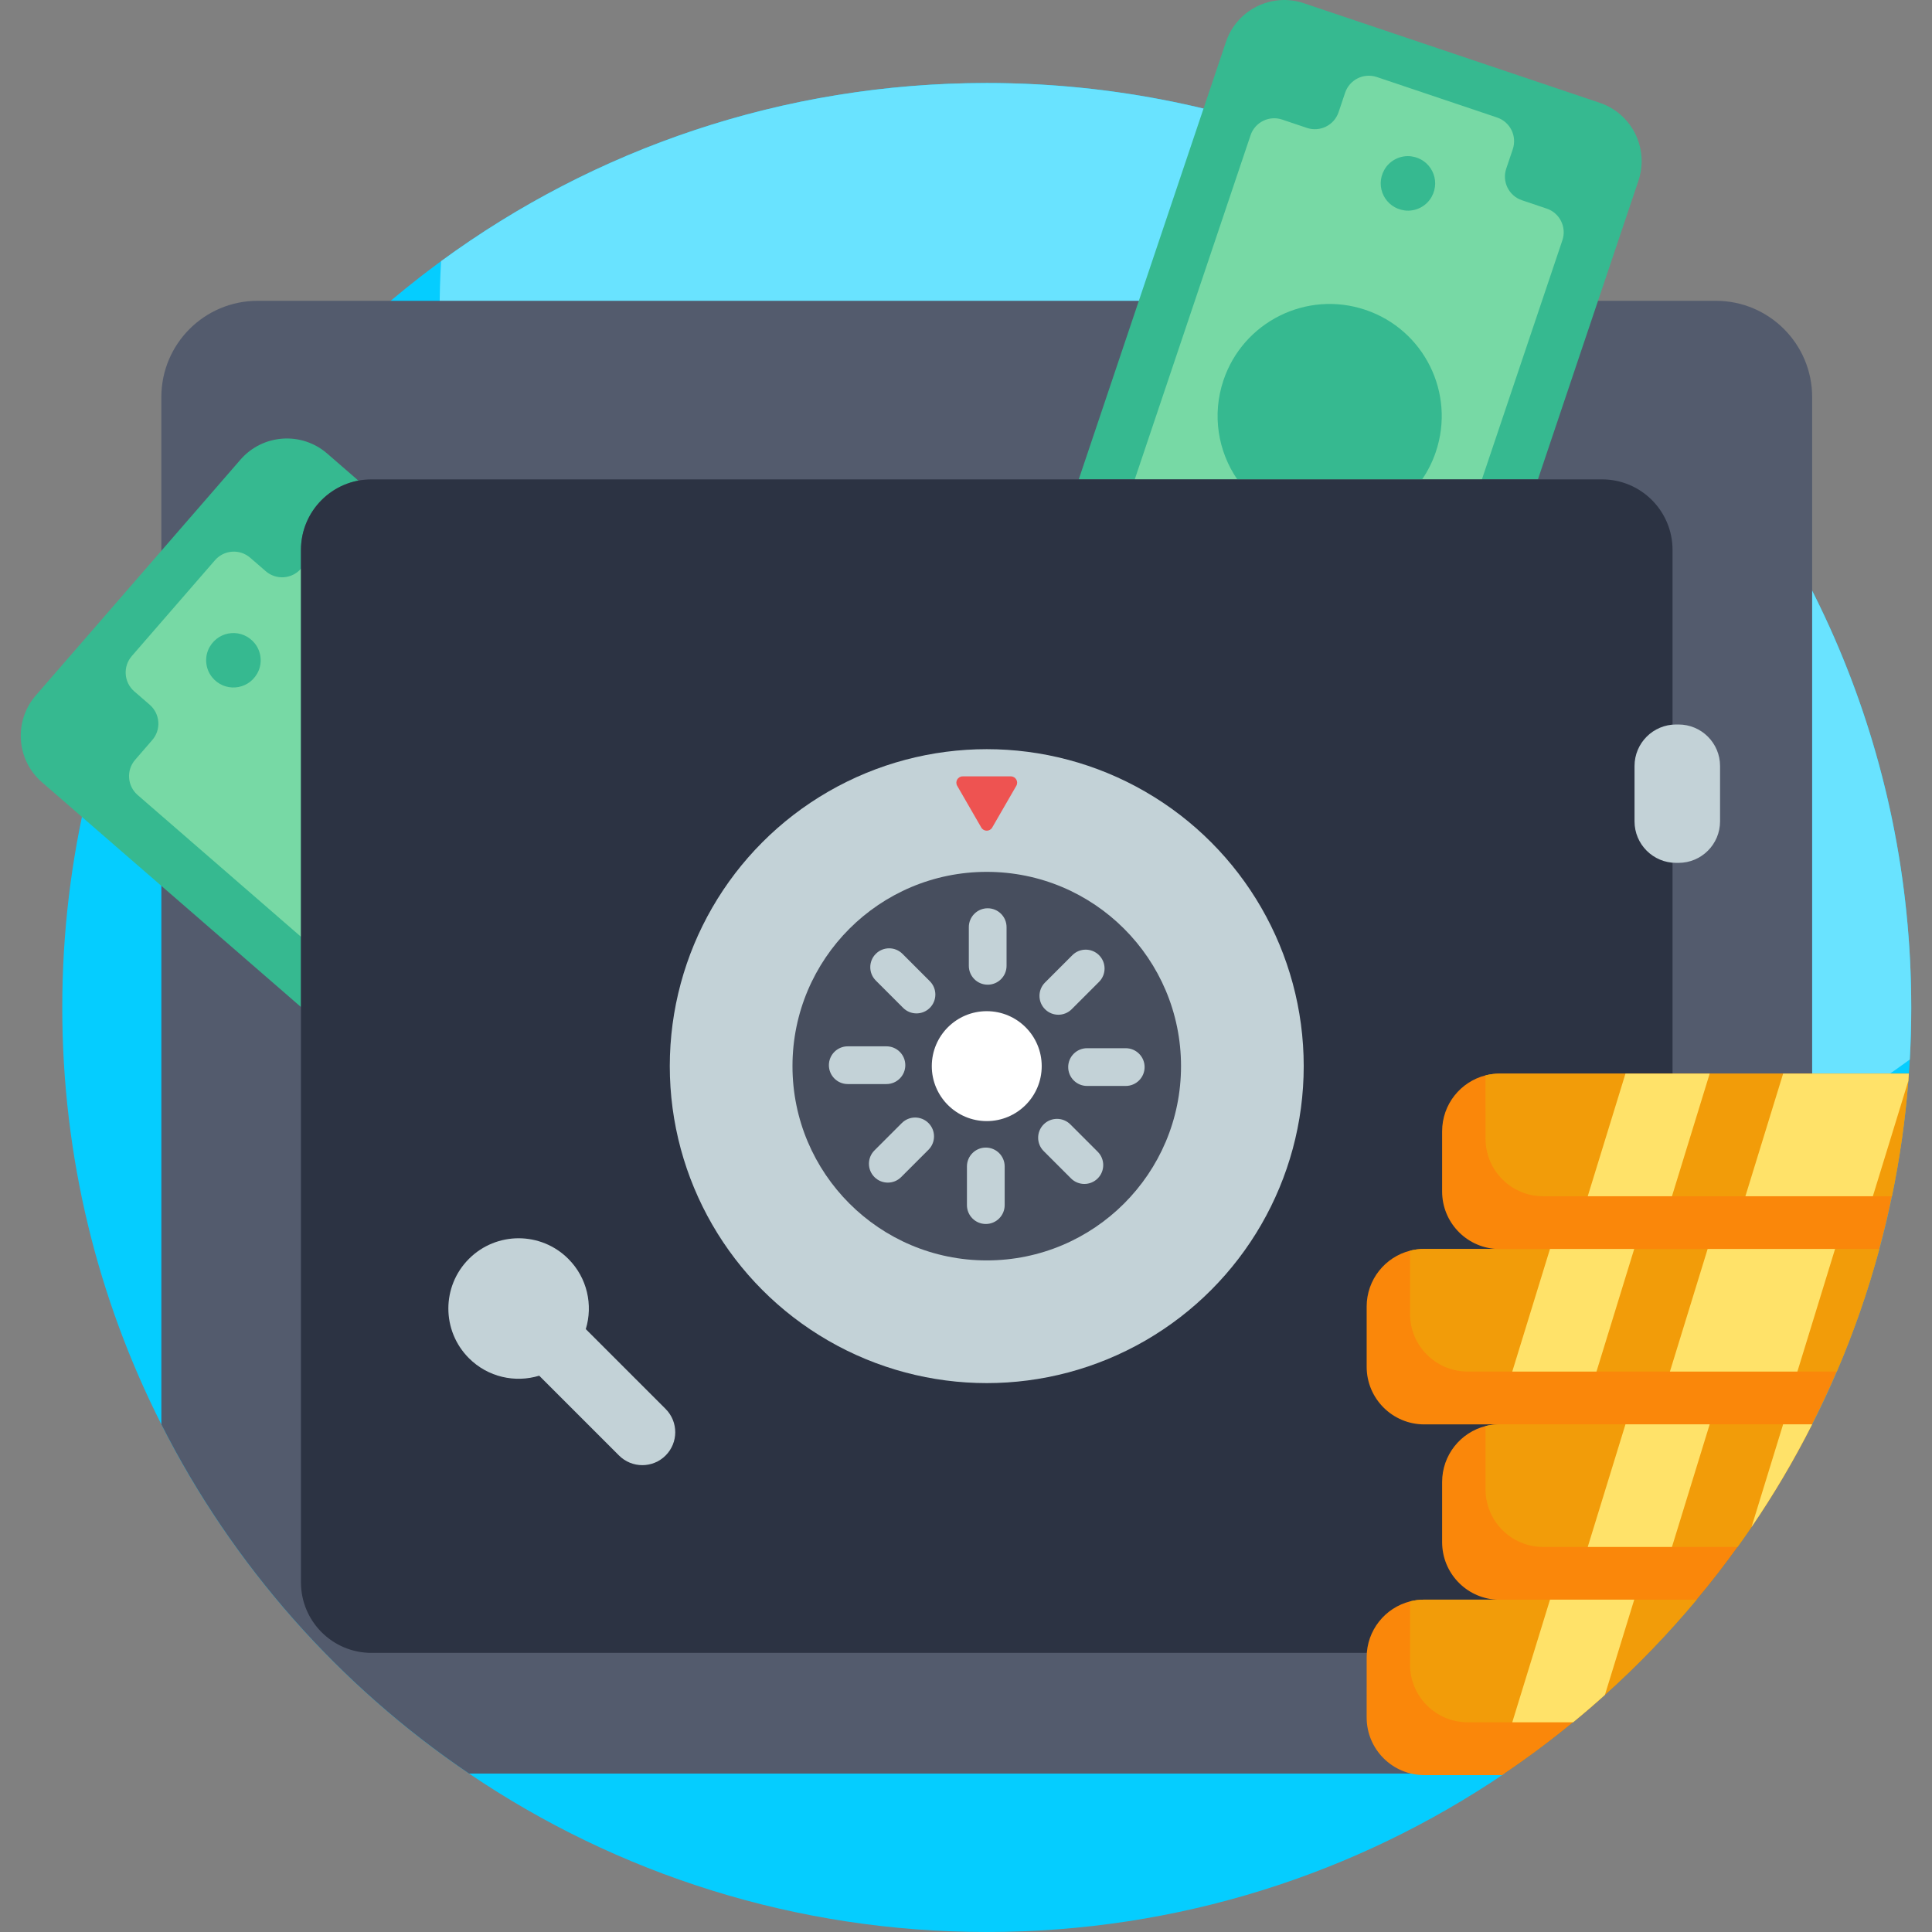 <svg xmlns="http://www.w3.org/2000/svg" enable-background="new 0 0 512 512" viewBox="0 0 512 512" id="safe-box">
  <rect x="0" y="0" width="512" height="512" fill="#808080" stroke="none"/>
  <path fill="#05CDFF" d="M506.499,267c0,39.75-9.46,77.28-26.26,110.47c-18.91,37.36-47.1,69.23-81.56,92.55
		c-39.14,26.5-86.35,41.98-137.18,41.98s-98.04-15.48-137.18-41.98c-34.46-23.32-62.65-55.19-81.56-92.55
		c-16.8-33.19-26.26-70.72-26.26-110.47s9.46-77.28,26.26-110.47c14.95-29.54,35.71-55.64,60.77-76.81
		C146.179,43.71,201.299,22,261.499,22s115.32,21.71,157.97,57.72c25.06,21.17,45.82,47.27,60.77,76.81
		C497.039,189.72,506.499,227.25,506.499,267z"></path>
  <path fill="#69E3FF" d="M506.499,267c0,4.63-0.13,9.22-0.39,13.79c-40.53,29.69-90.52,47.21-144.61,47.21
			c-135.31,0-245-109.69-245-245c0-4.63,0.13-9.22,0.39-13.79C157.419,39.52,207.409,22,261.499,22
			C396.809,22,506.499,131.69,506.499,267z"></path>
  <path fill="#535B6D" d="M480.239,105.23v272.24c-18.91,37.36-47.1,69.23-81.56,92.55h-274.36c-34.46-23.32-62.65-55.19-81.56-92.55
		V105.23c0-14.09,11.42-25.51,25.51-25.51h386.46C468.819,79.72,480.239,91.14,480.239,105.23z"></path>
  <path fill="#36B990" d="M434.199,47.9l-26.63,79.14h-121.69l39.01-115.93c2.87-8.53,12.12-13.13,20.66-10.25l78.39,26.38
			C432.479,30.11,437.069,39.36,434.199,47.9z"></path>
  <path fill="#77D9A5" d="M414.049,63.67l-21.33,63.37h-92l30.69-91.19c1.16-3.46,4.92-5.33,8.38-4.16l6.56,2.21
			c3.46,1.16,7.22-0.7,8.39-4.17l1.73-5.15c1.17-3.47,4.92-5.33,8.39-4.17l31.88,10.73c3.47,1.17,5.33,4.92,4.17,8.39l-1.74,5.16
			c-1.17,3.46,0.7,7.22,4.17,8.38l6.55,2.21C413.359,56.45,415.219,60.2,414.049,63.67z"></path>
  <path fill="#36B990" d="M372.226 55.765c-5.127-.689-7.897-6.219-5.38-10.738 1.407-2.525 4.302-3.976 7.167-3.591 5.127.689 7.897 6.219 5.38 10.738C377.986 54.699 375.091 56.15 372.226 55.765zM380.519 119.72c-.89 2.66-2.13 5.11-3.64 7.32h-48.99c-5.09-7.43-6.75-17.07-3.66-26.26 5.23-15.54 22.07-23.9 37.61-18.67C377.389 87.34 385.749 104.18 380.519 119.72zM94.979 127.37c-8.66 1.61-15.22 9.22-15.22 18.35v121.15l-68.64-59.57c-6.8-5.9-7.53-16.2-1.63-23.01l54.22-62.46c5.9-6.81 16.2-7.54 23.01-1.63L94.979 127.37z"></path>
  <path fill="#77D9A5" d="M79.759,150.71v97.54l-43.28-37.56c-2.76-2.4-3.06-6.58-0.66-9.34l4.53-5.23c2.4-2.76,2.1-6.94-0.66-9.34
			l-4.11-3.56c-2.76-2.4-3.05-6.58-0.66-9.35l22.05-25.4c2.4-2.76,6.58-3.06,9.34-0.66l4.11,3.56
			C73.179,153.77,77.369,153.47,79.759,150.71z"></path>
  <path fill="#36B990" d="M55.571,171.428c2.587-4.48,8.755-4.939,11.977-0.891c1.8,2.261,2.041,5.491,0.595,7.994
				c-2.587,4.48-8.755,4.939-11.977,0.891C54.366,177.161,54.125,173.931,55.571,171.428z"></path>
  <path fill="#2C3343" d="M424.556,438.032H98.442c-10.318,0-18.683-8.364-18.683-18.683V145.724
		c0-10.318,8.364-18.683,18.683-18.683h326.114c10.318,0,18.683,8.364,18.683,18.683V419.35
		C443.239,429.668,434.874,438.032,424.556,438.032z"></path>
  <path fill="#C3D2D7" d="M444.833 228.667h-.667c-6.075 0-11-4.925-11-11V203c0-6.075 4.925-11 11-11h.667c6.075 0 11 4.925 11 11v14.667C455.833 223.742 450.908 228.667 444.833 228.667zM150.607 333.608c-7.272-7.272-19.061-7.272-26.333 0-7.271 7.271-7.272 19.061 0 26.333 5.04 5.04 12.25 6.58 18.622 4.633l21.151 21.151c3.409 3.409 8.935 3.409 12.343 0 3.409-3.409 3.409-8.935 0-12.343L155.24 352.23C157.187 345.858 155.647 338.649 150.607 333.608z"></path>
  <circle cx="261.499" cy="282.537" r="84" fill="#C3D2D7"></circle>
  <circle cx="261.499" cy="282.537" r="51.484" fill="#474E5E"></circle>
  <circle cx="261.499" cy="282.537" r="14.565" fill="#FFF"></circle>
  <g>
    <path fill="#C3D2D7" d="M261.749 260.953c-2.762 0-5-2.239-5-5v-10.25c0-2.761 2.238-5 5-5s5 2.239 5 5v10.25C266.749 258.715 264.511 260.953 261.749 260.953zM276.938 267.452c-1.953-1.953-1.952-5.119 0-7.071l7.248-7.248c1.952-1.952 5.118-1.953 7.071 0 1.953 1.953 1.952 5.119 0 7.071l-7.248 7.248C282.056 269.404 278.891 269.405 276.938 267.452zM283.083 282.787c0-2.762 2.239-5 5-5h10.25c2.761 0 5 2.238 5 5s-2.239 5-5 5h-10.25C285.321 287.787 283.083 285.548 283.083 282.787zM276.584 297.975c1.953-1.953 5.119-1.952 7.071 0l7.248 7.248c1.952 1.952 1.953 5.118 0 7.071-1.953 1.953-5.119 1.952-7.071 0l-7.248-7.248C274.632 303.094 274.631 299.928 276.584 297.975zM261.249 304.12c2.762 0 5 2.239 5 5v10.25c0 2.761-2.238 5-5 5s-5-2.239-5-5v-10.25C256.249 306.359 258.488 304.12 261.249 304.12zM246.061 297.622c1.953 1.953 1.952 5.119 0 7.071l-7.248 7.248c-1.952 1.952-5.118 1.953-7.071 0-1.953-1.953-1.952-5.119 0-7.071l7.248-7.248C240.942 295.669 244.108 295.669 246.061 297.622zM239.916 282.287c0 2.762-2.239 5-5 5h-10.25c-2.761 0-5-2.238-5-5s2.239-5 5-5h10.25C237.677 277.287 239.916 279.525 239.916 282.287zM246.414 267.098c-1.953 1.953-5.119 1.952-7.071 0l-7.248-7.248c-1.952-1.952-1.953-5.118 0-7.071 1.953-1.953 5.119-1.952 7.071 0l7.248 7.248C248.367 261.98 248.367 265.145 246.414 267.098z"></path>
  </g>
  <path fill="#EE5351" d="M269.328,208.254l-6.381,11.051c-0.644,1.115-2.253,1.115-2.897,0l-6.381-11.051
		c-0.644-1.115,0.161-2.509,1.448-2.509h12.761C269.167,205.746,269.972,207.139,269.328,208.254z"></path>
  <g>
    <path fill="#FA870A" d="M505.869,284.52c-0.04,0.64-0.09,1.28-0.14,1.92v0.01c-0.81,10.39-2.28,20.59-4.35,30.57
				c-0.97,4.72-2.09,9.39-3.34,14h-100.59c-0.35,0-0.7-0.01-1.04-0.04c-7.95-0.53-14.23-7.14-14.23-15.23V299.8
				c0-7.15,4.9-13.15,11.52-14.82c1.2-0.3,2.46-0.46,3.75-0.46H505.869z"></path>
    <path fill="#F29C09" d="M505.869,284.52c-0.04,0.64-0.09,1.28-0.14,1.92v0.01c-0.81,10.39-2.28,20.59-4.35,30.57h-92.43
				c-8.43,0-15.27-6.83-15.27-15.27V285.8c0-0.27,0.01-0.55,0.02-0.82c1.2-0.3,2.46-0.46,3.75-0.46H505.869z"></path>
    <polygon fill="#FFE269" points="453.086 284.521 443.086 317.021 420.766 317.021 430.766 284.521"></polygon>
    <path fill="#FFE269" d="M505.869,284.52c-0.04,0.64-0.09,1.28-0.14,1.92v0.01l-9.4,30.57h-33.78l10-32.5H505.869z"></path>
    <g>
      <path fill="#FA870A" d="M498.039,331.03c-3.01,11.15-6.78,21.99-11.27,32.45c-2.03,4.74-4.21,9.4-6.53,13.98
				c0,0.01,0,0.02-0.01,0.02h-102.78c-8.43,0-15.27-6.83-15.27-15.27v-15.95c0-7.15,4.9-13.15,11.52-14.82
				c1.2-0.3,2.46-0.46,3.75-0.46h119.45c0.35,0,0.7,0.01,1.05,0.04C497.979,331.02,498.009,331.02,498.039,331.03z"></path>
      <path fill="#F29C09" d="M498.039,331.03c-3.01,11.15-6.78,21.99-11.27,32.45h-97.82c-8.43,0-15.27-6.83-15.27-15.27v-15.95
				c0-0.27,0.01-0.55,0.02-0.82c1.2-0.3,2.46-0.46,3.75-0.46h119.45c0.35,0,0.7,0.01,1.05,0.04
				C497.979,331.02,498.009,331.02,498.039,331.03z"></path>
      <polygon fill="#FFE269" points="433.086 330.979 423.086 363.479 400.766 363.479 410.766 330.979"></polygon>
      <polygon fill="#FFE269" points="486.316 330.979 476.326 363.479 442.546 363.479 452.546 330.979"></polygon>
    </g>
    <g>
      <path fill="#FA870A" d="M480.239,377.46c0,0.01,0,0.02-0.01,0.02c-4.77,9.44-10.14,18.53-16.06,27.21
				c-1.2,1.77-2.43,3.53-3.69,5.27c-3.44,4.79-7.05,9.45-10.83,13.96c-0.01,0.02-0.02,0.03-0.03,0.04h-52.17
				c-0.35,0-0.7-0.01-1.04-0.04c-7.95-0.53-14.23-7.14-14.23-15.23v-15.95c0-7.15,4.9-13.15,11.52-14.82c1-0.25,2.04-0.4,3.11-0.44
				c0.21-0.02,0.43-0.02,0.64-0.02H480.239z"></path>
      <path fill="#F29C09" d="M480.239,377.46c0,0.01,0,0.02-0.01,0.02c-4.77,9.44-10.14,18.53-16.06,27.21
				c-1.2,1.77-2.43,3.53-3.69,5.27h-51.53c-8.43,0-15.27-6.83-15.27-15.27v-15.95c0-0.27,0.01-0.55,0.02-0.82
				c1-0.25,2.04-0.4,3.11-0.44c0.21-0.02,0.43-0.02,0.64-0.02H480.239z"></path>
      <polygon fill="#FFE269" points="453.086 377.458 443.086 409.958 420.766 409.958 430.766 377.458"></polygon>
      <path fill="#FFE269" d="M480.239,377.46c0,0.01,0,0.02-0.01,0.02c-4.77,9.44-10.14,18.53-16.06,27.21l8.37-27.21l0.01-0.02
				H480.239z"></path>
    </g>
    <g>
      <path fill="#FA870A" d="M449.649,423.92c-0.01,0.02-0.02,0.03-0.03,0.04c-7.49,8.97-15.61,17.4-24.3,25.21
				c-2.75,2.48-5.56,4.9-8.43,7.25c-6.03,4.96-12.3,9.63-18.8,14h-20.64c-8.43,0-15.27-6.83-15.27-15.27V439.2
				c0-7.15,4.9-13.15,11.52-14.82c1.2-0.3,2.46-0.46,3.75-0.46H449.649z"></path>
      <path fill="#F29C09" d="M449.649,423.92c-0.01,0.02-0.02,0.03-0.03,0.04c-7.49,8.97-15.61,17.4-24.3,25.21
				c-2.75,2.48-5.56,4.9-8.43,7.25h-27.94c-8.43,0-15.27-6.83-15.27-15.27V425.2c0-0.27,0.01-0.55,0.02-0.82
				c1.2-0.3,2.46-0.46,3.75-0.46H449.649z"></path>
      <path fill="#FFE269" d="M433.089,423.92l-0.01,0.04l-7.76,25.21c-2.75,2.48-5.56,4.9-8.43,7.25h-16.12l9.99-32.46l0.01-0.04
				H433.089z"></path>
    </g>
  </g>
</svg>
